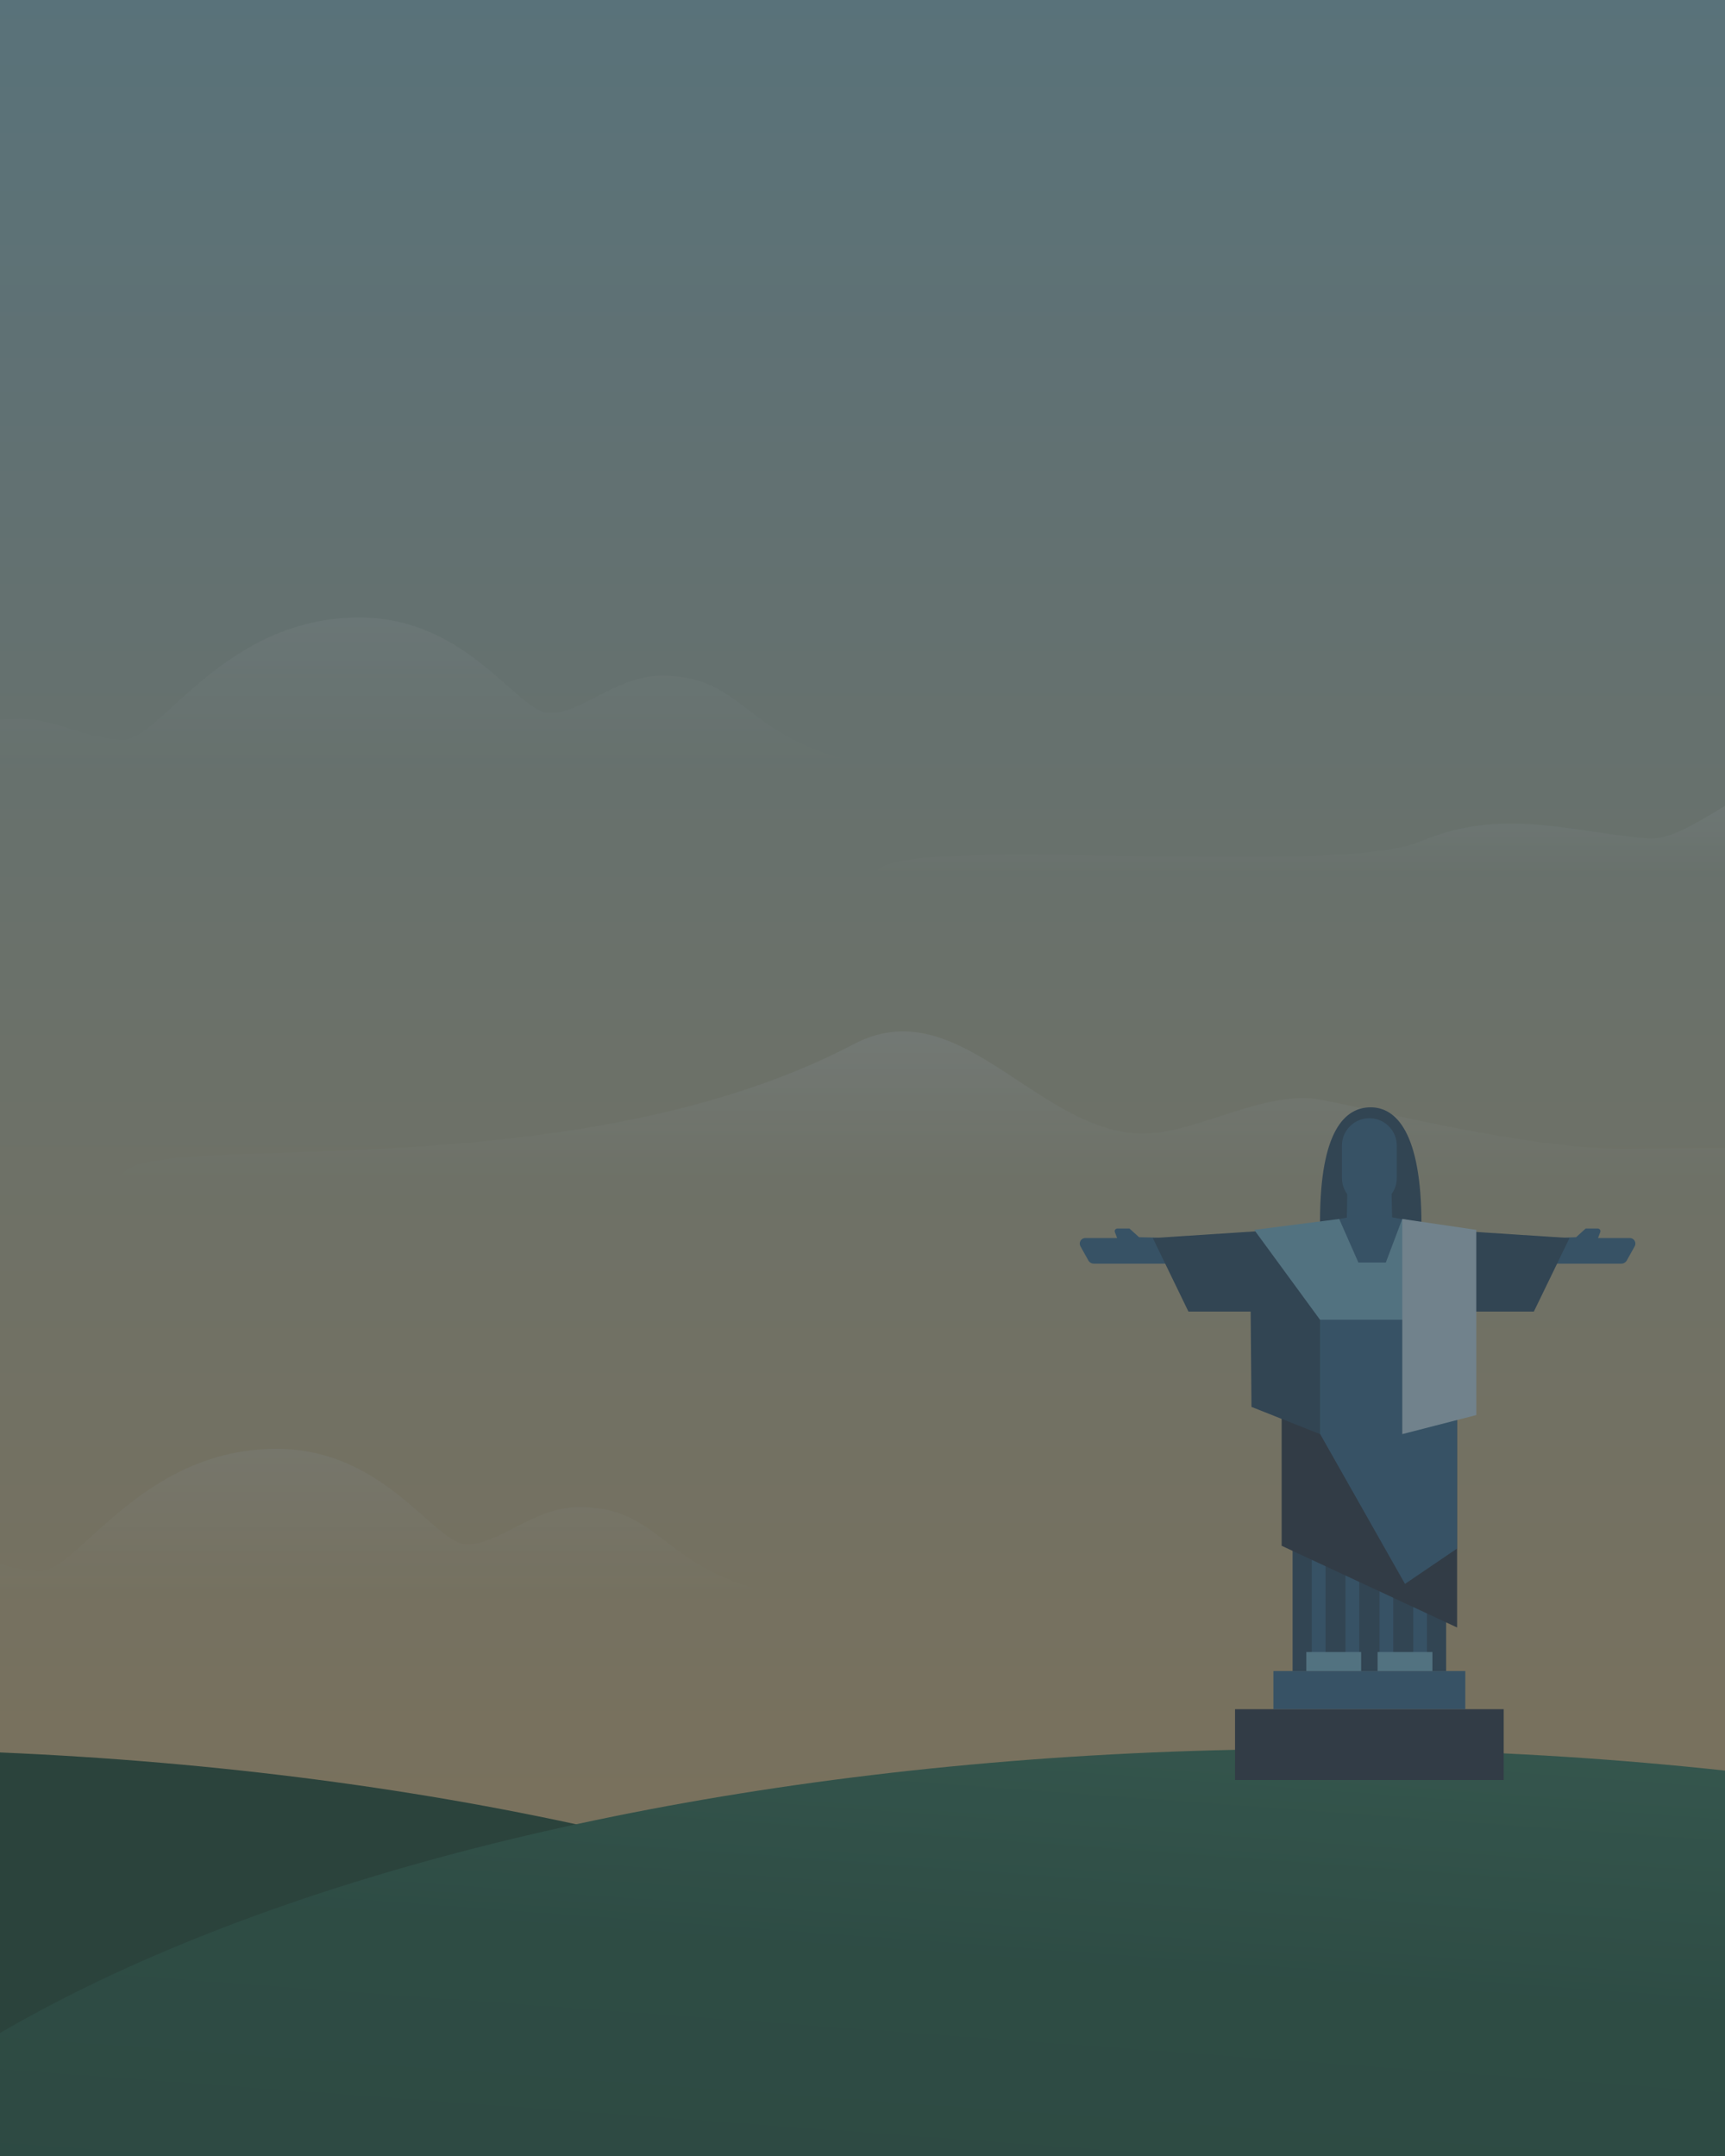 <svg width="500" height="625" fill="none"
  xmlns="http://www.w3.org/2000/svg">
  <rect width="100%" height="100%" fill="#808080" stroke="none"/>
  <g clip-path="url(#clip0)">
    <path fill="url(#paint0_linear)" d="M0 0h500v625H0z"/>
    <path d="M568 342s-177.211-.253-305.222-.253C212.143 341.747 35 342 35 342c0-16.273 126.986 5.612 212.403-39.281 29.924-15.729 51.751 23.367 81.43 25.813 15.495 1.28 34.48-11.391 51.25-10.1 8.684.667 61.085 15.156 92.82 14.59C535.542 331.899 568 334.929 568 342z" fill="url(#paint1_linear)"/>
    <path d="M191.514 195.898c-13.035.13-22.883 10.966-32.272 10.801-9.39-.164-23.57-27.699-55.116-27.699-39.157 0-57.653 35.368-68.166 35.368-11.877 0-18.457-5.926-30.095-5.926-30.52 0-25.021 9.405-47.865 12.72h291.892c-34.449-6.794-33.69-25.508-58.378-25.264z" fill="url(#paint2_linear)"/>
    <path d="M167.514 436.898c-13.035.13-22.883 10.966-32.272 10.801-9.39-.164-23.57-27.699-55.116-27.699-39.157 0-57.653 35.368-68.166 35.368-11.878 0-18.457-5.926-30.095-5.926-30.52 0-25.021 9.405-47.865 12.72h291.892c-34.449-6.794-33.69-25.508-58.378-25.264z" fill="url(#paint3_linear)"/>
    <path d="M549.1 253.04s-24.353.238-121.767.238c-38.532 0-173.333.195-173.333.195 0-12.566 132.167 1.3 157.733-9.533 23.764-10.071 43.282-2.756 65.867-.867 11.791.988 27.972-17.03 40.733-16.033 17.867 1.395 30.767 22.061 30.767 26z" fill="url(#paint4_linear)"/>
    <path d="M-48 904c260.126 0 471-88.872 471-198.5C423 595.871 212.126 507-48 507s-471 88.871-471 198.5C-519 815.128-308.126 904-48 904z" fill="#214D2E"/>
    <path d="M382 904c260.126 0 471-88.872 471-198.5C853 595.871 642.126 507 382 507S-89 595.871-89 705.5C-89 815.128 121.874 904 382 904z" fill="url(#paint5_linear)"/>
    <path d="M412.016 354.947c0 13.737-7.47 15.79-14.701 15.79-7.232 0-14.702-2.842-14.702-16.579 0-26.842 7.47-33.158 14.702-33.158 7.231 0 14.701 7.105 14.701 33.947z" fill="#335267"/>
    <path d="M435.856 495.474h-77.877V516h77.877v-20.526z" fill="#323C46"/>
    <path d="M424.73 484.421h-55.626v11.053h55.626v-11.053z" fill="#3F7494"/>
    <path d="M419.168 443.368h-44.502v41.053h44.502v-41.053z" fill="#335267"/>
    <path d="M384.202 443.368h-3.973v41.053h3.973v-41.053zM393.977 443.368h-3.973v41.053h3.973v-41.053zM403.831 443.368h-3.974v41.053h3.974v-41.053zM413.606 443.368h-3.973v41.053h3.973v-41.053zM341.291 366.316h-24.317c-.556 0-1.113-.316-1.43-.789l-2.384-4.264c-.557-1.026.158-2.368 1.43-2.368h9.218l-.636-1.658c-.238-.553.159-1.105.716-1.105h3.496l2.781 2.526 7.073.158 4.053 7.5z" fill="#3F7494"/>
    <path d="M422.347 471.79l-50.859-23.685v-91.579h50.859V471.79z" fill="#323C46"/>
    <path d="M445.711 366.316h24.317c.556 0 1.112-.316 1.43-.789l2.384-4.264c.557-1.026-.159-2.368-1.43-2.368h-9.218l.635-1.658c.239-.553-.159-1.105-.715-1.105h-3.496l-2.782 2.526-7.152.237-3.973 7.421z" fill="#3F7494"/>
    <path d="M394.534 478.895h-15.893v5.526h15.893v-5.526zM415.194 478.895h-15.893v5.526h15.893v-5.526z" fill="#83C2D6"/>
    <path d="M422.347 448.894l-15.099 10.264L371.488 396v-39.474l18.913-3.553.159-10.658h12.715l.238 10.579 18.834 3.632v92.368z" fill="#3F7494"/>
    <path d="M382.613 415.737l-19.866-7.894-.239-27.632h-18.039l-10.33-21.316 48.474-3.158v60zM406.453 415.737l19.867-7.894.238-27.632h18.039l10.331-21.316-48.475-3.158v60z" fill="#335267"/>
    <path d="M422.347 382.579h-39.734l-19.072-26.053 24.635-3.158L393.738 366h7.947l4.768-12.632 15.894 3.158v26.053z" fill="#83C2D6"/>
    <path d="M427.909 410.21l-21.456 5.527v-62.369l21.456 3.158v53.684z" fill="#CFECF5"/>
    <path d="M396.917 349.421c-4.37 0-7.946-3.552-7.946-7.894v-9.474c0-4.342 3.576-7.895 7.946-7.895 4.371 0 7.947 3.553 7.947 7.895v9.474c0 4.342-3.576 7.894-7.947 7.894z" fill="#3F7494"/>
    <path opacity=".6" fill="#323C46" d="M0 0h500v625H0z"/>
  </g>
  <defs>
    <linearGradient id="paint0_linear" x1="228" y1="-108.75" x2="228" y2="656.25" gradientUnits="userSpaceOnUse">
      <stop stop-color="#83C2D6"/>
      <stop offset="1" stop-color="#F8C06D"/>
    </linearGradient>
    <linearGradient id="paint1_linear" x1="302" y1="268" x2="302" y2="342" gradientUnits="userSpaceOnUse">
      <stop stop-color="#fff" stop-opacity=".5"/>
      <stop offset="1" stop-color="#fff" stop-opacity="0"/>
    </linearGradient>
    <linearGradient id="paint2_linear" x1="103.946" y1="221.161" x2="103.946" y2="67" gradientUnits="userSpaceOnUse">
      <stop stop-color="#fff" stop-opacity="0"/>
      <stop offset="1" stop-color="#fff" stop-opacity=".7"/>
    </linearGradient>
    <linearGradient id="paint3_linear" x1="79.946" y1="462.161" x2="79.946" y2="308" gradientUnits="userSpaceOnUse">
      <stop stop-color="#fff" stop-opacity="0"/>
      <stop offset="1" stop-color="#fff" stop-opacity=".7"/>
    </linearGradient>
    <linearGradient id="paint4_linear" x1="401.55" y1="191" x2="401.55" y2="253" gradientUnits="userSpaceOnUse">
      <stop stop-color="#fff" stop-opacity=".71"/>
      <stop offset="1" stop-color="#fff" stop-opacity="0"/>
    </linearGradient>
    <linearGradient id="paint5_linear" x1="100" y1="898" x2="138.306" y2="373.796" gradientUnits="userSpaceOnUse">
      <stop stop-color="#214D2E"/>
      <stop offset=".651" stop-color="#286442"/>
      <stop offset="1" stop-color="#52A078"/>
    </linearGradient>
    <clipPath id="clip0">
      <path fill="#fff" d="M0 0h500v625H0z"/>
    </clipPath>
  </defs>
</svg>